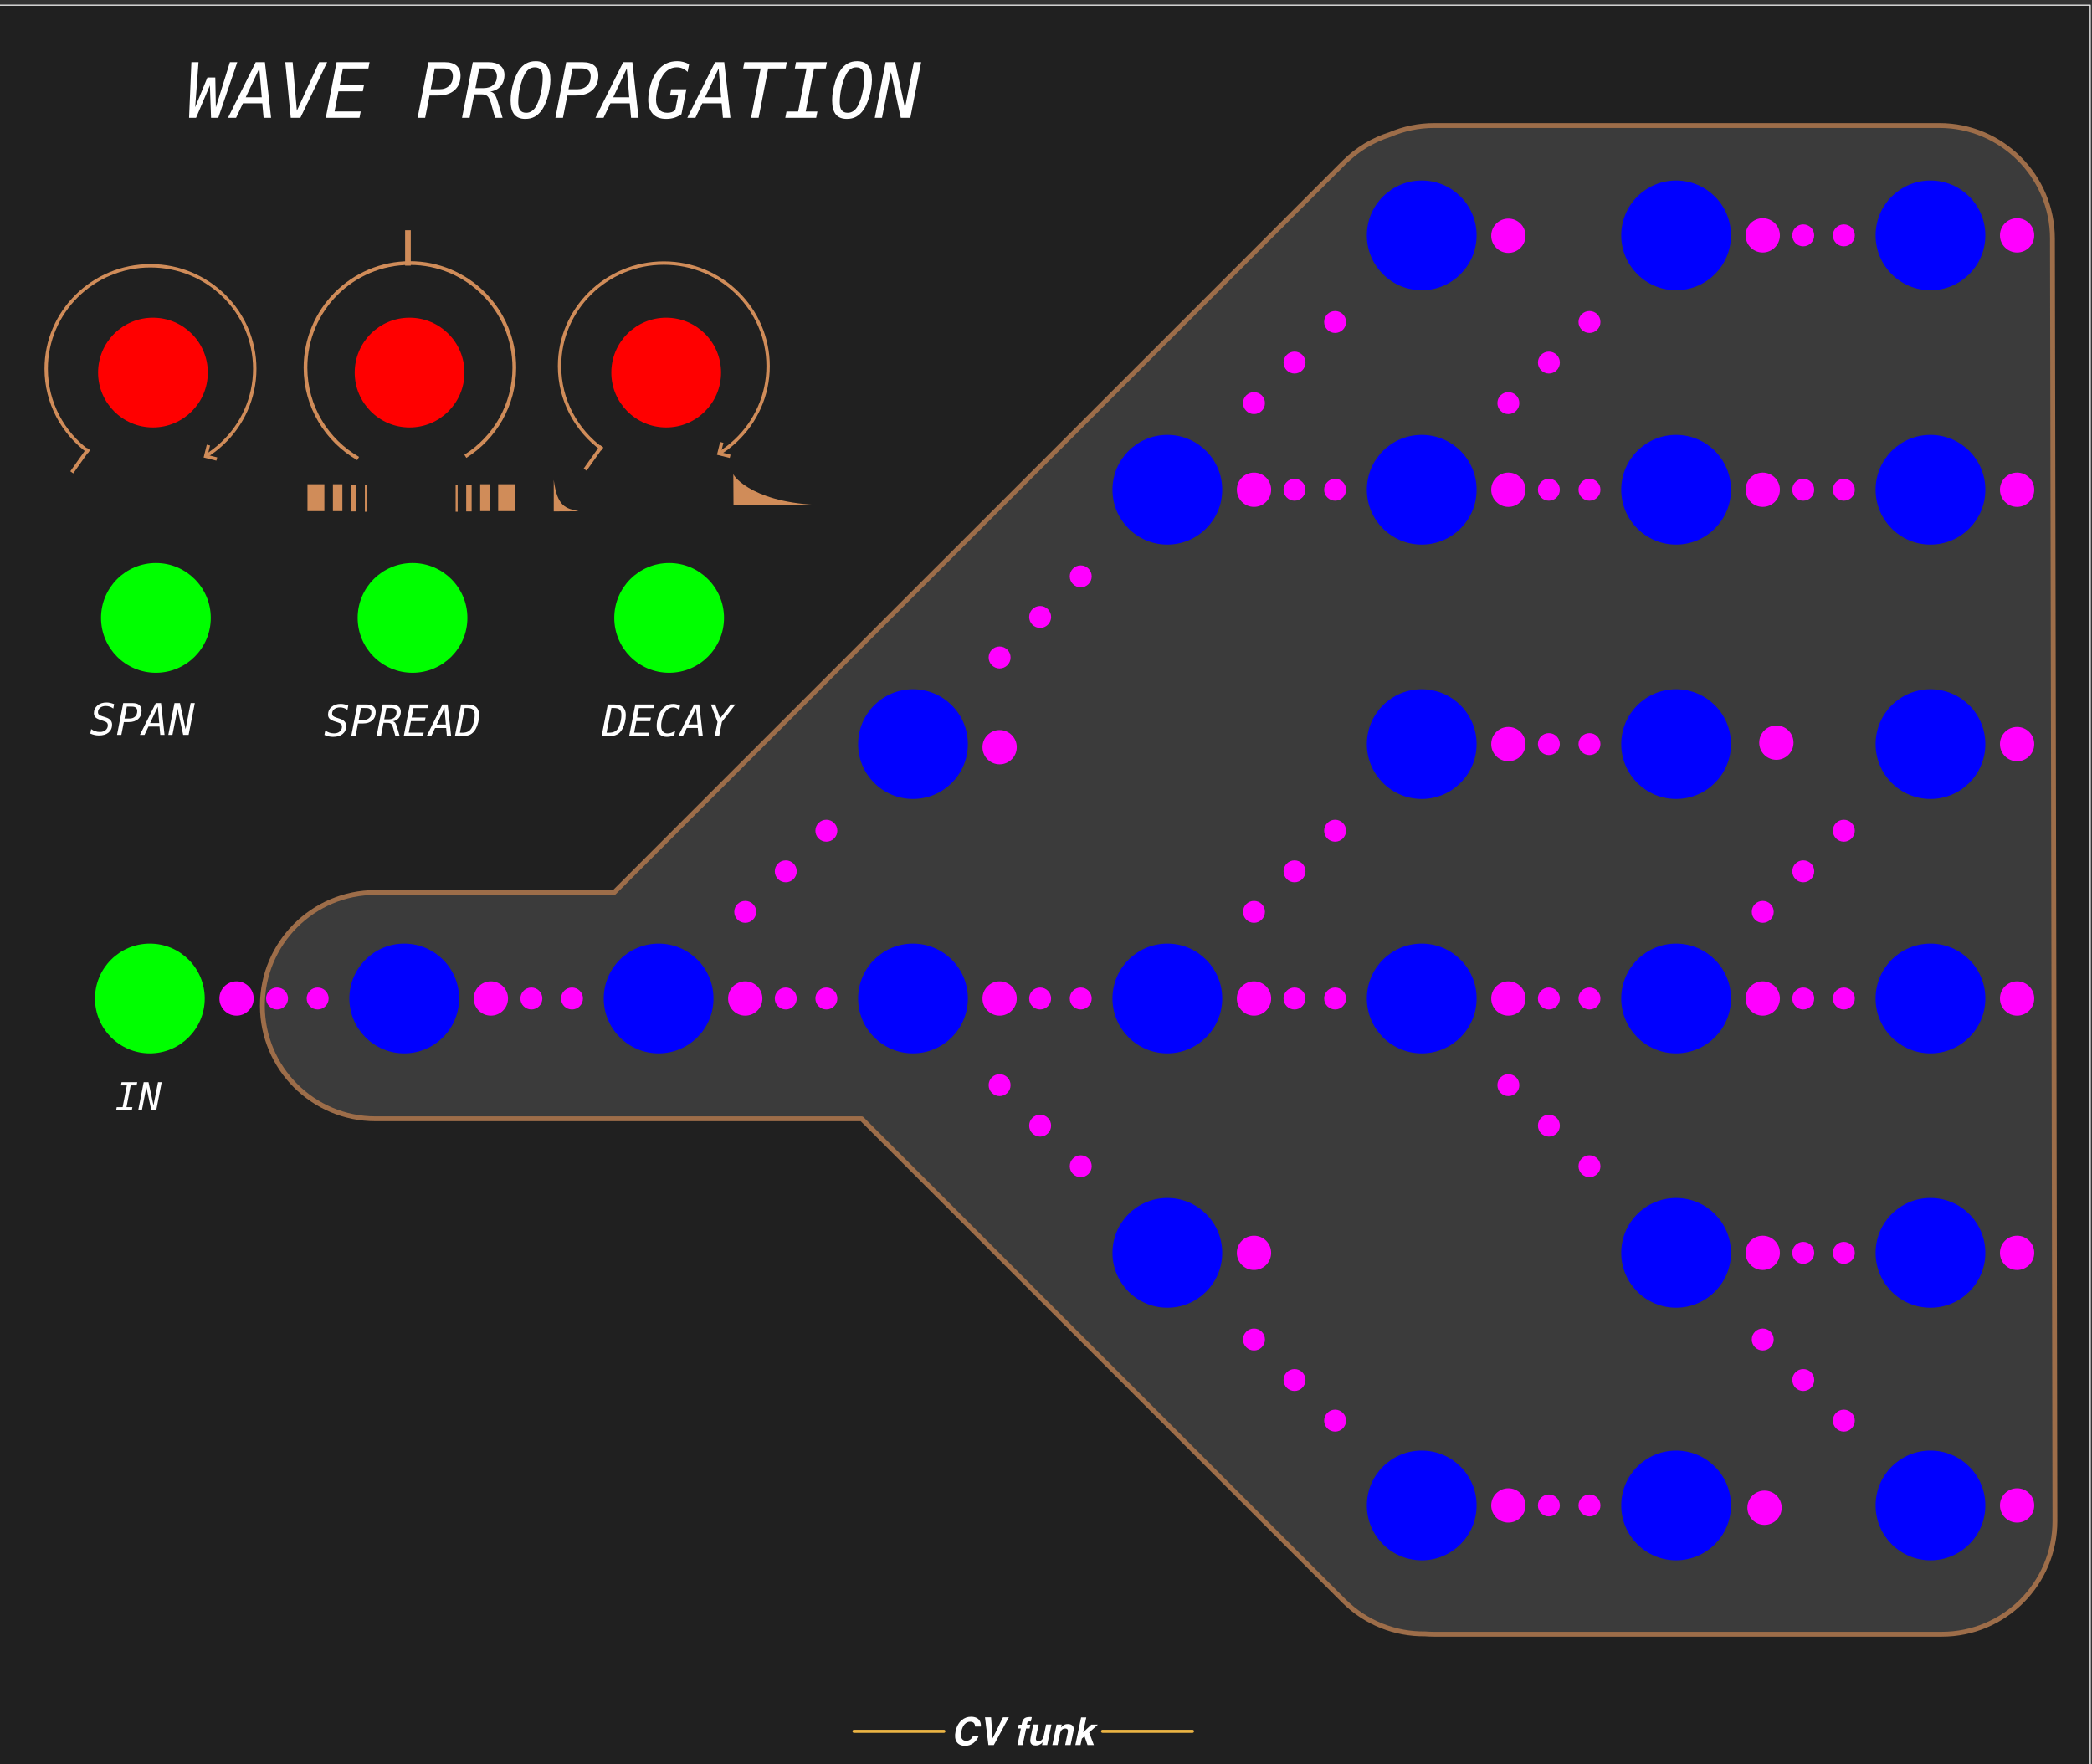 <?xml version="1.0" encoding="UTF-8" standalone="no"?>
<!-- Created with Inkscape (http://www.inkscape.org/) -->

<svg
   width="152.384mm"
   height="128.5mm"
   viewBox="0 0 152.384 128.5"
   version="1.1"
   id="svg8"
   inkscape:version="1.3.2 (091e20e, 2023-11-25)"
   sodipodi:docname="WavePropagation-dark.svg"
   xml:space="preserve"
   xmlns:inkscape="http://www.inkscape.org/namespaces/inkscape"
   xmlns:sodipodi="http://sodipodi.sourceforge.net/DTD/sodipodi-0.dtd"
   xmlns="http://www.w3.org/2000/svg"
   xmlns:svg="http://www.w3.org/2000/svg"
   xmlns:rdf="http://www.w3.org/1999/02/22-rdf-syntax-ns#"
   xmlns:cc="http://creativecommons.org/ns#"
   xmlns:dc="http://purl.org/dc/elements/1.1/"
   xmlns:serif="http://www.serif.com/"><rect x="0" y="0" width="152.384" height="128.5" fill="#333333" stroke="none"/><defs
     id="defs2">
            
            
        
            
            
        </defs><sodipodi:namedview
     id="base"
     pagecolor="#ffffff"
     bordercolor="#666666"
     borderopacity="1.0"
     inkscape:pageopacity="0.0"
     inkscape:pageshadow="2"
     inkscape:zoom="1.4740421"
     inkscape:cx="286.62682"
     inkscape:cy="247.95764"
     inkscape:document-units="mm"
     inkscape:current-layer="layer1"
     showgrid="false"
     units="mm"
     inkscape:snap-bbox="true"
     inkscape:snap-page="true"
     inkscape:bbox-nodes="false"
     inkscape:snap-bbox-edge-midpoints="false"
     inkscape:window-width="1600"
     inkscape:window-height="900"
     inkscape:window-x="128"
     inkscape:window-y="38"
     inkscape:window-maximized="0"
     inkscape:snap-bbox-midpoints="true"
     inkscape:snap-nodes="false"
     inkscape:showpageshadow="2"
     inkscape:pagecheckerboard="0"
     inkscape:deskcolor="#d1d1d1" /><g
     inkscape:label="Layer 1"
     inkscape:groupmode="layer"
     id="layer1"
     transform="translate(0,-168.5)"
     style="display:inline"><rect
       x="-0.045"
       y="168.878"
       width="152.299"
       height="128.415"
       style="clip-rule:evenodd;fill:#202020;fill-opacity:1;fill-rule:evenodd;stroke:#ebebeb;stroke-width:0.085px;stroke-linecap:round;stroke-linejoin:round;stroke-miterlimit:1.5"
       id="rect1-0"
       sodipodi:insensitive="true" /><path
       id="path128"
       d="m 71.383,293.881 c 0.059,0.125 0.079,0.251 0.058,0.378 h -0.415 c -0.006,-0.097 -0.025,-0.17 -0.058,-0.22 -0.057,-0.088 -0.159,-0.132 -0.307,-0.132 -0.151,0 -0.283,0.062 -0.396,0.186 -0.113,0.124 -0.193,0.299 -0.24,0.527 -0.048,0.227 -0.037,0.397 0.031,0.51 0.068,0.113 0.173,0.169 0.315,0.169 0.145,0 0.267,-0.049 0.364,-0.146 0.053,-0.052 0.104,-0.13 0.154,-0.235 h 0.411 c -0.082,0.221 -0.211,0.4 -0.387,0.539 -0.176,0.138 -0.38,0.207 -0.611,0.207 -0.285,0 -0.49,-0.093 -0.615,-0.28 -0.124,-0.188 -0.151,-0.445 -0.083,-0.772 0.073,-0.353 0.223,-0.626 0.448,-0.817 0.197,-0.167 0.42,-0.25 0.669,-0.25 0.334,0 0.554,0.112 0.663,0.335 z"
       style="clip-rule:evenodd;fill:#ffffff;fill-rule:nonzero;stroke-width:0.352;stroke-linecap:round;stroke-linejoin:round;stroke-miterlimit:1.5" /><path
       id="path129"
       d="m 72.301,295.122 0.756,-1.537 h 0.431 l -1.099,2.024 h -0.392 l -0.249,-2.024 h 0.443 z"
       style="clip-rule:evenodd;fill:#ffffff;fill-rule:nonzero;stroke-width:0.352;stroke-linecap:round;stroke-linejoin:round;stroke-miterlimit:1.5" /><path
       id="path130"
       d="m 75.053,294.126 -0.058,0.276 h -0.251 l -0.251,1.207 H 74.111 l 0.251,-1.207 h -0.215 l 0.058,-0.276 h 0.21 l 0.02,-0.096 c 0.034,-0.16 0.083,-0.271 0.148,-0.331 0.075,-0.089 0.218,-0.135 0.431,-0.135 0.024,0 0.046,7.1e-4 0.066,0.002 0.019,0.001 0.046,0.004 0.08,0.006 l -0.067,0.319 c -0.021,-0.003 -0.056,-0.005 -0.106,-0.006 -0.05,-0.001 -0.088,0.01 -0.113,0.034 -0.025,0.024 -0.039,0.051 -0.045,0.08 -0.006,0.03 -0.015,0.071 -0.027,0.126 z"
       style="clip-rule:evenodd;fill:#ffffff;fill-rule:nonzero;stroke-width:0.352;stroke-linecap:round;stroke-linejoin:round;stroke-miterlimit:1.5" /><path
       id="path131"
       d="m 75.95,295.398 c -0.004,0.005 -0.016,0.018 -0.035,0.041 -0.019,0.023 -0.04,0.043 -0.063,0.06 -0.072,0.055 -0.138,0.092 -0.199,0.112 -0.06,0.02 -0.128,0.03 -0.204,0.03 -0.217,0 -0.347,-0.079 -0.389,-0.239 -0.024,-0.088 -0.017,-0.217 0.019,-0.389 l 0.187,-0.902 h 0.393 l -0.187,0.902 c -0.018,0.085 -0.021,0.149 -0.011,0.192 0.019,0.076 0.08,0.114 0.182,0.114 0.131,0 0.232,-0.054 0.303,-0.162 0.038,-0.059 0.067,-0.136 0.086,-0.232 l 0.169,-0.815 h 0.389 l -0.311,1.497 h -0.373 z"
       style="clip-rule:evenodd;fill:#ffffff;fill-rule:nonzero;stroke-width:0.352;stroke-linecap:round;stroke-linejoin:round;stroke-miterlimit:1.5" /><path
       id="path132"
       d="m 77.776,294.699 c 0.017,-0.079 0.019,-0.139 0.007,-0.181 -0.021,-0.077 -0.085,-0.116 -0.191,-0.116 -0.13,0 -0.231,0.056 -0.303,0.169 -0.038,0.06 -0.066,0.136 -0.085,0.228 l -0.168,0.81 h -0.382 l 0.311,-1.494 h 0.371 l -0.046,0.218 c 0.065,-0.076 0.124,-0.132 0.175,-0.166 0.091,-0.061 0.198,-0.09 0.319,-0.09 0.152,0 0.267,0.04 0.347,0.122 0.079,0.081 0.1,0.215 0.061,0.403 l -0.21,1.008 H 77.587 Z"
       style="clip-rule:evenodd;fill:#ffffff;fill-rule:nonzero;stroke-width:0.352;stroke-linecap:round;stroke-linejoin:round;stroke-miterlimit:1.5" /><path
       id="path133"
       d="m 78.804,295.138 -0.097,0.47 h -0.377 l 0.42,-2.017 h 0.377 l -0.228,1.091 0.595,-0.564 h 0.476 l -0.633,0.573 0.343,0.917 h -0.463 l -0.218,-0.64 z"
       style="clip-rule:evenodd;fill:#ffffff;fill-rule:nonzero;stroke-width:0.352;stroke-linecap:round;stroke-linejoin:round;stroke-miterlimit:1.5" /><path
       id="path134"
       d="m 62.205,294.606 h 6.549"
       style="clip-rule:evenodd;fill:none;fill-rule:evenodd;stroke:#ebb444;stroke-width:0.225px;stroke-linecap:round;stroke-linejoin:round;stroke-miterlimit:1.5" /><path
       id="path135"
       d="m 80.312,294.606 h 6.549"
       style="clip-rule:evenodd;fill:none;fill-rule:evenodd;stroke:#ebb444;stroke-width:0.225px;stroke-linecap:round;stroke-linejoin:round;stroke-miterlimit:1.5" /><path
       style="font-style:italic;font-size:5.558px;font-family:Menlo;-inkscape-font-specification:'Menlo Italic';fill:#ffffff;stroke-width:0.463"
       d="m 13.942,173.031 h 0.518 l -0.244,3.283 0.893,-2.171 h 0.573 l 0.041,2.176 1.023,-3.289 h 0.537 l -1.384,4.051 h -0.526 l -0.084,-2.361 -1.007,2.361 h -0.51 z m 4.947,0.456 -0.988,2.1 h 1.167 z m -0.261,-0.456 h 0.668 l 0.45,4.051 h -0.545 l -0.095,-1.056 h -1.411 l -0.499,1.056 h -0.589 z m 2.996,3.536 1.623,-3.536 h 0.583 l -1.951,4.051 h -0.7 l -0.399,-4.051 h 0.537 z m 2.895,-3.536 h 2.402 l -0.09,0.461 h -1.856 l -0.233,1.199 h 1.772 l -0.087,0.461 h -1.775 l -0.282,1.468 h 1.905 l -0.09,0.461 h -2.456 z m 7.148,0.45 -0.296,1.522 h 0.635 q 0.448,0 0.714,-0.258 0.269,-0.261 0.269,-0.692 0,-0.293 -0.168,-0.431 -0.168,-0.141 -0.521,-0.141 z m -0.461,-0.45 h 1.194 q 0.559,0 0.852,0.25 0.293,0.25 0.293,0.722 0,0.676 -0.434,1.064 -0.434,0.388 -1.194,0.388 h -0.632 l -0.317,1.628 h -0.551 z m 4.496,2.138 q 0.195,0.038 0.312,0.182 0.119,0.144 0.266,0.624 l 0.328,1.107 h -0.545 l -0.288,-1.023 q -0.119,-0.423 -0.269,-0.556 -0.147,-0.133 -0.445,-0.133 h -0.521 l -0.334,1.712 h -0.551 l 0.784,-4.051 h 1.129 q 0.562,0 0.868,0.244 0.309,0.242 0.309,0.684 0,0.497 -0.282,0.822 -0.28,0.326 -0.763,0.388 z m -0.795,-1.688 -0.277,1.438 h 0.594 q 0.442,0 0.706,-0.231 0.266,-0.233 0.266,-0.619 0,-0.304 -0.171,-0.445 -0.171,-0.144 -0.54,-0.144 z m 3.425,3.235 q 0.231,0 0.426,-0.138 0.195,-0.138 0.323,-0.396 0.201,-0.393 0.326,-0.952 0.125,-0.559 0.125,-1.075 0,-0.385 -0.144,-0.567 -0.141,-0.185 -0.44,-0.185 -0.231,0 -0.423,0.138 -0.193,0.138 -0.32,0.396 -0.206,0.399 -0.331,0.952 -0.125,0.554 -0.125,1.069 0,0.388 0.141,0.573 0.144,0.185 0.442,0.185 z m 1.761,-2.402 q 0,0.298 -0.062,0.649 -0.06,0.35 -0.176,0.719 -0.079,0.25 -0.171,0.448 -0.09,0.198 -0.195,0.358 -0.239,0.345 -0.535,0.51 -0.296,0.163 -0.689,0.163 -0.545,0 -0.809,-0.334 -0.263,-0.334 -0.263,-1.028 0,-0.301 0.057,-0.646 0.06,-0.347 0.176,-0.716 0.079,-0.25 0.168,-0.448 0.092,-0.198 0.198,-0.358 0.239,-0.345 0.535,-0.507 0.296,-0.166 0.689,-0.166 0.548,0 0.811,0.334 0.266,0.331 0.266,1.023 z m 1.612,-0.833 -0.296,1.522 h 0.635 q 0.448,0 0.714,-0.258 0.269,-0.261 0.269,-0.692 0,-0.293 -0.168,-0.431 -0.168,-0.141 -0.521,-0.141 z m -0.461,-0.45 h 1.194 q 0.559,0 0.852,0.25 0.293,0.25 0.293,0.722 0,0.676 -0.434,1.064 -0.434,0.388 -1.194,0.388 h -0.632 l -0.317,1.628 h -0.551 z m 4.412,0.456 -0.988,2.1 h 1.167 z m -0.261,-0.456 h 0.668 l 0.45,4.051 h -0.545 l -0.095,-1.056 h -1.411 l -0.499,1.056 h -0.589 z m 4.241,3.791 q -0.236,0.168 -0.516,0.255 -0.28,0.084 -0.597,0.084 -0.63,0 -0.969,-0.364 -0.336,-0.366 -0.336,-1.042 0,-0.244 0.043,-0.518 0.046,-0.277 0.133,-0.578 0.095,-0.317 0.223,-0.573 0.128,-0.258 0.28,-0.44 0.29,-0.353 0.64,-0.521 0.353,-0.168 0.803,-0.168 0.217,0 0.431,0.057 0.217,0.057 0.426,0.166 l -0.111,0.562 q -0.176,-0.171 -0.372,-0.255 -0.193,-0.084 -0.412,-0.084 -0.266,0 -0.499,0.114 -0.233,0.111 -0.418,0.331 -0.119,0.141 -0.225,0.353 -0.106,0.212 -0.187,0.475 -0.092,0.309 -0.141,0.581 -0.046,0.271 -0.046,0.491 0,0.464 0.214,0.716 0.214,0.252 0.608,0.252 0.185,0 0.331,-0.049 0.147,-0.052 0.247,-0.147 l 0.206,-1.066 h -0.589 l 0.081,-0.45 h 1.113 z m 2.711,-3.335 -0.988,2.1 h 1.167 z m -0.261,-0.456 h 0.668 l 0.45,4.051 h -0.545 l -0.095,-1.056 h -1.411 l -0.499,1.056 h -0.589 z m 2.136,0 h 3.094 l -0.09,0.461 h -1.273 l -0.695,3.59 H 54.706 l 0.7,-3.59 h -1.273 z m 3.761,0 h 2.252 l -0.09,0.461 h -0.852 l -0.605,3.129 h 0.852 l -0.09,0.461 H 57.2 l 0.09,-0.461 h 0.849 l 0.608,-3.129 h -0.852 z m 3.769,3.685 q 0.231,0 0.426,-0.138 0.195,-0.138 0.323,-0.396 0.201,-0.393 0.326,-0.952 0.125,-0.559 0.125,-1.075 0,-0.385 -0.144,-0.567 -0.141,-0.185 -0.44,-0.185 -0.231,0 -0.423,0.138 -0.193,0.138 -0.32,0.396 -0.206,0.399 -0.331,0.952 -0.125,0.554 -0.125,1.069 0,0.388 0.141,0.573 0.144,0.185 0.442,0.185 z m 1.761,-2.402 q 0,0.298 -0.062,0.649 -0.06,0.35 -0.176,0.719 -0.079,0.25 -0.171,0.448 -0.09,0.198 -0.195,0.358 -0.239,0.345 -0.535,0.51 -0.296,0.163 -0.689,0.163 -0.545,0 -0.809,-0.334 -0.263,-0.334 -0.263,-1.028 0,-0.301 0.057,-0.646 0.06,-0.347 0.176,-0.716 0.079,-0.25 0.168,-0.448 0.092,-0.198 0.198,-0.358 0.239,-0.345 0.535,-0.507 0.296,-0.166 0.689,-0.166 0.548,0 0.811,0.334 0.266,0.331 0.266,1.023 z m 0.996,-1.284 h 0.695 l 0.716,3.335 0.649,-3.335 h 0.529 l -0.79,4.051 h -0.695 l -0.716,-3.335 -0.651,3.335 h -0.526 z"
       id="text1"
       aria-label="WAVE PROPAGATION" /><path
       d="m 27.524,256.282 2.185,-2.296 2.054,2.296 h -4.126"
       style="clip-rule:evenodd;display:none;fill:#d08c59;fill-rule:evenodd;stroke-width:0.352;stroke-linecap:square;stroke-linejoin:round;stroke-miterlimit:1.5"
       id="path38" /><path
       d="m 45.881,256.282 2.185,-2.296 2.054,2.296 h -4.126"
       style="clip-rule:evenodd;display:none;fill:#d08c59;fill-rule:evenodd;stroke-width:0.352;stroke-linecap:square;stroke-linejoin:round;stroke-miterlimit:1.5"
       id="path39" /><path
       d="m 33.418,268.351 3.734,-2.295 0.505,2.295 h -4.126"
       style="clip-rule:evenodd;display:none;fill:#d08c59;fill-rule:evenodd;stroke-width:0.352;stroke-linecap:square;stroke-linejoin:round;stroke-miterlimit:1.5"
       id="path42" /><path
       d="m 21.306,268.367 0.495,-2.296 3.744,2.296 h -4.126"
       style="clip-rule:evenodd;display:none;fill:#d08c59;fill-rule:evenodd;stroke-width:0.352;stroke-linecap:square;stroke-linejoin:round;stroke-miterlimit:1.5"
       id="path43" /><path
       d="m 56.551,268.367 c -0.221,-1.677 -0.953,-2.436 -2.185,-2.296 0.145,1.196 -0.268,2.103 -2.054,2.296 h 4.126"
       style="clip-rule:evenodd;display:none;fill:#d08c59;fill-rule:evenodd;stroke-width:0.352;stroke-linecap:square;stroke-linejoin:round;stroke-miterlimit:1.5"
       id="path44" /><path
       d="m 39.803,268.367 c 0.221,-1.677 0.953,-2.436 2.184,-2.296 -0.144,1.196 0.268,2.103 2.054,2.296 h -4.126"
       style="clip-rule:evenodd;display:none;fill:#d08c59;fill-rule:evenodd;stroke-width:0.352;stroke-linecap:square;stroke-linejoin:round;stroke-miterlimit:1.5"
       id="path45" /><path
       d="m 8.855,78.827 h 1.141 l -0.045,0.234 H 9.519 L 9.212,80.646 h 0.432 l -0.045,0.234 H 8.457 l 0.045,-0.234 h 0.43 l 0.308,-1.586 h -0.432 z"
       style="clip-rule:evenodd;fill:#ffffff;fill-rule:nonzero;stroke-width:0.352;stroke-linecap:square;stroke-linejoin:round;stroke-miterlimit:1.5"
       id="path92"
       transform="translate(0,168.5)" /><path
       d="m 10.466,78.827 h 0.352 l 0.363,1.69 0.329,-1.69 h 0.268 l -0.4,2.053 h -0.352 l -0.363,-1.69 -0.33,1.69 h -0.267 z"
       style="clip-rule:evenodd;fill:#ffffff;fill-rule:nonzero;stroke-width:0.352;stroke-linecap:square;stroke-linejoin:round;stroke-miterlimit:1.5"
       id="path93"
       transform="translate(0,168.5)" /><path
       id="path401"
       serif:id="path40"
       d="m 15.792,201.935 -0.811,-0.202 0.202,-0.812"
       style="clip-rule:evenodd;fill:none;fill-rule:evenodd;stroke:#d08c59;stroke-width:0.246px;stroke-linecap:butt;stroke-linejoin:miter;stroke-miterlimit:10" /><path
       id="path411"
       serif:id="path41"
       d="m 6.467,201.416 c -1.882,-1.367 -3.103,-3.569 -3.103,-6.051 0,-4.142 3.403,-7.505 7.596,-7.505 4.192,0 7.596,3.363 7.596,7.505 0,2.135 -0.904,4.063 -2.355,5.43 -0.373,0.351 -0.781,0.666 -1.22,0.937"
       style="clip-rule:evenodd;fill:none;fill-rule:evenodd;stroke:#d08c59;stroke-width:0.246px;stroke-linecap:butt;stroke-linejoin:round;stroke-miterlimit:1.5" /><path
       d="m 6.36,201.307 -1.056,1.491"
       style="clip-rule:evenodd;fill:none;fill-rule:evenodd;stroke:#d08c59;stroke-width:0.264px;stroke-linecap:square;stroke-linejoin:round;stroke-miterlimit:1.5"
       id="path67" /><path
       id="path1"
       serif:id="path40"
       d="m 53.184,201.738 -0.811,-0.202 0.202,-0.812"
       style="clip-rule:evenodd;fill:none;fill-rule:evenodd;stroke:#d08c59;stroke-width:0.246px;stroke-linecap:butt;stroke-linejoin:miter;stroke-miterlimit:10" /><path
       id="path2"
       serif:id="path41"
       d="m 43.86,201.219 c -1.882,-1.367 -3.103,-3.569 -3.103,-6.051 0,-4.142 3.403,-7.505 7.596,-7.505 4.192,0 7.596,3.363 7.596,7.505 0,2.135 -0.904,4.063 -2.355,5.43 -0.373,0.351 -0.781,0.666 -1.22,0.937"
       style="clip-rule:evenodd;fill:none;fill-rule:evenodd;stroke:#d08c59;stroke-width:0.246px;stroke-linecap:butt;stroke-linejoin:round;stroke-miterlimit:1.5" /><path
       d="m 43.752,201.11 -1.056,1.491"
       style="clip-rule:evenodd;fill:none;fill-rule:evenodd;stroke:#d08c59;stroke-width:0.264px;stroke-linecap:square;stroke-linejoin:round;stroke-miterlimit:1.5"
       id="path3" /><path
       id="path30"
       d="m 26.088,201.898 c -2.291,-1.313 -3.835,-3.786 -3.835,-6.617 0,-4.205 3.408,-7.619 7.606,-7.619 4.197,0 7.605,3.414 7.605,7.619 0,2.719 -1.425,5.107 -3.567,6.456"
       style="clip-rule:evenodd;fill:none;fill-rule:evenodd;stroke:#d08c59;stroke-width:0.271px;stroke-linejoin:round;stroke-miterlimit:1.5" /><path
       id="path36"
       d="m 29.715,187.851 v -2.58"
       style="clip-rule:evenodd;fill:none;fill-rule:evenodd;stroke:#d08c59;stroke-width:0.413px;stroke-linejoin:round;stroke-miterlimit:1.5" /><path
       style="font-style:italic;font-size:3.175px;font-family:Menlo;-inkscape-font-specification:'Menlo Italic';text-align:center;text-anchor:middle;fill:#ffffff;stroke-width:0.15"
       d="m 25.368,51.394 -0.06,0.318 q -0.126,-0.091 -0.26,-0.138 -0.135,-0.046 -0.279,-0.046 -0.256,0 -0.417,0.127 -0.161,0.127 -0.161,0.324 0,0.11 0.076,0.178 0.076,0.068 0.276,0.13 l 0.188,0.06 q 0.253,0.077 0.369,0.208 0.118,0.129 0.118,0.329 0,0.364 -0.257,0.578 -0.257,0.212 -0.702,0.212 -0.161,0 -0.318,-0.036 -0.155,-0.034 -0.31,-0.104 l 0.064,-0.324 q 0.152,0.107 0.307,0.158 0.157,0.051 0.33,0.051 0.256,0 0.415,-0.136 0.16,-0.136 0.16,-0.346 0,-0.127 -0.068,-0.197 -0.068,-0.07 -0.274,-0.133 l -0.157,-0.051 q -0.285,-0.09 -0.4,-0.203 -0.113,-0.115 -0.113,-0.302 0,-0.343 0.256,-0.56 0.256,-0.219 0.668,-0.219 0.124,0 0.264,0.031 0.141,0.031 0.288,0.09 z m 0.927,0.178 -0.169,0.87 h 0.363 q 0.256,0 0.408,-0.147 0.153,-0.149 0.153,-0.395 0,-0.167 -0.096,-0.246 -0.096,-0.081 -0.298,-0.081 z m -0.264,-0.257 h 0.682 q 0.319,0 0.487,0.143 0.167,0.143 0.167,0.412 0,0.386 -0.248,0.608 -0.248,0.222 -0.682,0.222 h -0.361 l -0.181,0.93 H 25.58 Z m 2.569,1.222 q 0.112,0.022 0.178,0.104 0.068,0.082 0.152,0.357 l 0.188,0.633 h -0.312 l -0.164,-0.584 q -0.068,-0.242 -0.153,-0.318 -0.084,-0.076 -0.254,-0.076 h -0.298 l -0.191,0.978 h -0.315 l 0.448,-2.315 h 0.645 q 0.321,0 0.496,0.14 0.177,0.138 0.177,0.391 0,0.284 -0.161,0.47 -0.16,0.186 -0.436,0.222 z m -0.454,-0.964 -0.158,0.822 h 0.34 q 0.253,0 0.403,-0.132 0.152,-0.133 0.152,-0.353 0,-0.174 -0.098,-0.254 -0.098,-0.082 -0.309,-0.082 z m 1.712,-0.257 h 1.372 l -0.051,0.264 h -1.06 l -0.133,0.685 h 1.012 l -0.05,0.264 h -1.014 l -0.161,0.839 h 1.088 l -0.051,0.264 h -1.403 z m 2.518,0.26 -0.564,1.2 h 0.667 z m -0.149,-0.26 h 0.381 l 0.257,2.315 h -0.312 l -0.054,-0.603 h -0.806 l -0.285,0.603 h -0.336 z m 1.423,2.057 q 0.287,0 0.46,-0.096 0.174,-0.098 0.279,-0.316 0.084,-0.178 0.136,-0.425 0.054,-0.248 0.054,-0.454 0,-0.273 -0.127,-0.391 -0.127,-0.118 -0.426,-0.118 h -0.177 l -0.35,1.8 z m 0.406,-2.057 q 0.423,0 0.633,0.192 0.211,0.192 0.211,0.583 0,0.251 -0.065,0.518 -0.065,0.267 -0.175,0.473 -0.161,0.296 -0.403,0.423 -0.24,0.126 -0.651,0.126 H 33.135 l 0.451,-2.315 z"
       id="text6"
       aria-label="SPREAD"
       transform="translate(0,168.5)" /><g
       id="text7"
       style="font-style:italic;font-size:3.175px;font-family:Menlo;-inkscape-font-specification:'Menlo Italic';fill:#ffffff;stroke-width:0.15"
       aria-label="DECAY&#10;RATE"
       transform="translate(0.185,103.851)"><path
         style="text-align:center;text-anchor:middle"
         d="m 44.15,118.021 q 0.287,0 0.46,-0.096 0.174,-0.098 0.279,-0.316 0.084,-0.178 0.136,-0.425 0.054,-0.248 0.054,-0.454 0,-0.273 -0.127,-0.391 -0.127,-0.118 -0.426,-0.118 h -0.177 l -0.35,1.8 z m 0.406,-2.057 q 0.423,0 0.633,0.192 0.211,0.192 0.211,0.583 0,0.251 -0.065,0.518 -0.065,0.267 -0.175,0.473 -0.161,0.296 -0.403,0.423 -0.24,0.126 -0.651,0.126 h -0.47 l 0.451,-2.315 z m 1.536,0 h 1.372 l -0.051,0.264 h -1.06 l -0.133,0.685 h 1.012 l -0.05,0.264 h -1.014 l -0.161,0.839 h 1.088 l -0.051,0.264 h -1.403 z m 2.842,2.232 q -0.13,0.064 -0.264,0.095 -0.132,0.033 -0.273,0.033 -0.357,0 -0.553,-0.206 -0.195,-0.206 -0.195,-0.578 0,-0.341 0.109,-0.676 0.109,-0.335 0.285,-0.547 0.166,-0.202 0.366,-0.298 0.2,-0.096 0.456,-0.096 0.124,0 0.246,0.033 0.122,0.033 0.239,0.095 l -0.064,0.321 q -0.099,-0.098 -0.209,-0.146 -0.11,-0.048 -0.234,-0.048 -0.147,0 -0.273,0.064 -0.126,0.062 -0.236,0.191 -0.161,0.191 -0.26,0.488 -0.098,0.298 -0.098,0.597 0,0.268 0.121,0.411 0.121,0.143 0.349,0.143 0.132,0 0.271,-0.05 0.141,-0.05 0.278,-0.144 z m 1.587,-1.972 -0.564,1.2 h 0.667 z m -0.149,-0.26 h 0.381 l 0.257,2.315 h -0.312 l -0.054,-0.603 h -0.806 l -0.285,0.603 h -0.336 z m 1.223,0 h 0.313 l 0.366,1.009 0.77,-1.009 h 0.338 l -0.984,1.276 -0.2,1.039 h -0.321 l 0.203,-1.039 z"
         id="path10" /><path
         style="text-align:center;text-anchor:middle"
         d="m 8.128,115.941 -0.06,0.318 q -0.126,-0.091 -0.26,-0.138 -0.135,-0.046 -0.279,-0.046 -0.256,0 -0.417,0.127 -0.161,0.127 -0.161,0.324 0,0.11 0.076,0.178 0.076,0.068 0.276,0.13 l 0.188,0.06 q 0.253,0.077 0.369,0.208 0.118,0.129 0.118,0.329 0,0.364 -0.257,0.578 -0.257,0.212 -0.702,0.212 -0.161,0 -0.318,-0.036 -0.155,-0.034 -0.31,-0.104 l 0.064,-0.324 q 0.152,0.107 0.307,0.158 0.157,0.051 0.33,0.051 0.256,0 0.415,-0.136 0.16,-0.136 0.16,-0.346 0,-0.127 -0.068,-0.197 -0.068,-0.07 -0.274,-0.133 l -0.157,-0.051 q -0.285,-0.09 -0.4,-0.203 -0.113,-0.115 -0.113,-0.302 0,-0.343 0.256,-0.56 0.256,-0.219 0.668,-0.219 0.124,0 0.264,0.031 0.141,0.031 0.288,0.09 z m 0.927,0.178 -0.169,0.87 h 0.363 q 0.256,0 0.408,-0.147 0.153,-0.149 0.153,-0.395 0,-0.167 -0.096,-0.246 -0.096,-0.081 -0.298,-0.081 z M 8.791,115.862 H 9.473 q 0.319,0 0.487,0.143 0.167,0.143 0.167,0.412 0,0.386 -0.248,0.608 -0.248,0.222 -0.682,0.222 H 8.836 l -0.181,0.93 H 8.34 Z m 2.521,0.26 -0.564,1.2 h 0.667 z m -0.149,-0.26 h 0.381 l 0.257,2.315 h -0.312 l -0.054,-0.603 h -0.806 l -0.285,0.603 h -0.336 z m 1.363,0 h 0.397 l 0.409,1.905 0.371,-1.905 h 0.302 l -0.451,2.315 H 13.157 l -0.409,-1.905 -0.372,1.905 h -0.301 z"
         id="text26"
         inkscape:transform-center-x="0.48397564"
         inkscape:transform-center-y="1.4519269"
         aria-label="SPAN" /></g><path
       d="m 40.335,205.751 2.44e-4,-2.296 c 0.261,1.978 0.874,2.064 1.807,2.286 -0.603,0.001 -1.747,0.009 -1.786,0.01"
       style="clip-rule:evenodd;fill:#d08c59;fill-rule:evenodd;stroke-width:0.352;stroke-linecap:square;stroke-linejoin:round;stroke-miterlimit:1.5"
       id="path43-6"
       sodipodi:nodetypes="cccc" /><path
       d="m 53.429,205.307 -0.013,-2.296 c 0.01,0.229 1.647,2.285 6.944,2.286 l -6.463,0.01"
       style="clip-rule:evenodd;fill:#d08c59;fill-rule:evenodd;stroke-width:0.69;stroke-linecap:square;stroke-linejoin:round;stroke-miterlimit:1.5"
       id="path12"
       sodipodi:nodetypes="cccc" /><rect
       style="fill:#d08c59;fill-opacity:1;stroke:none;stroke-width:0.072"
       id="rect12"
       width="0.147"
       height="1.958"
       x="-26.726"
       y="203.817"
       transform="scale(-1,1)" /><rect
       style="fill:#d08c59;fill-opacity:1;stroke:none;stroke-width:0.119"
       id="rect13"
       width="0.396"
       height="1.958"
       x="-25.957"
       y="203.794"
       transform="scale(-1,1)" /><rect
       style="fill:#d08c59;fill-opacity:1;stroke:none;stroke-width:0.157"
       id="rect14"
       width="0.689"
       height="1.958"
       x="-24.939"
       y="203.772"
       transform="scale(-1,1)" /><rect
       style="fill:#d08c59;fill-opacity:1;stroke:none;stroke-width:0.21"
       id="rect15"
       width="1.231"
       height="1.958"
       x="-23.628"
       y="203.772"
       transform="scale(-1,1)" /><rect
       style="fill:#d08c59;fill-opacity:1;stroke:none;stroke-width:0.072"
       id="rect19"
       width="0.147"
       height="1.958"
       x="33.189"
       y="203.817" /><rect
       style="fill:#d08c59;fill-opacity:1;stroke:none;stroke-width:0.119"
       id="rect20"
       width="0.396"
       height="1.958"
       x="33.959"
       y="203.794" /><rect
       style="fill:#d08c59;fill-opacity:1;stroke:none;stroke-width:0.157"
       id="rect21"
       width="0.689"
       height="1.958"
       x="34.977"
       y="203.772" /><rect
       style="fill:#d08c59;fill-opacity:1;stroke:none;stroke-width:0.21"
       id="rect22"
       width="1.231"
       height="1.958"
       x="36.288"
       y="203.772" /><path
       d="m 62.77,249.994 h -35.417 c -4.549,0 -8.242,-3.693 -8.242,-8.242 0,-4.549 3.693,-8.242 8.242,-8.242 h 17.375 l 53.176,-53.175 c 0.969,-0.969 2.12,-1.647 3.344,-2.032 0.993,-0.424 2.085,-0.659 3.232,-0.659 h 36.779 c 4.549,0 8.242,3.693 8.242,8.242 0,2.086 0.182,90.034 0.182,93.411 0,4.549 -3.692,8.242 -8.241,8.242 h -36.987 c -0.222,0 -0.442,-0.009 -0.658,-0.026 -2.14,0.024 -4.289,-0.78 -5.921,-2.412 z"
       style="clip-rule:evenodd;display:inline;fill:#3b3b3b;fill-rule:evenodd;stroke:#9d6d49;stroke-width:0.353;stroke-linecap:round;stroke-linejoin:round;stroke-miterlimit:1.5;stroke-dasharray:none;stroke-opacity:1;fill-opacity:1"
       id="path7"
       inkscape:label="path7" /></g><g
     id="g26"
     inkscape:label="components"
     style="display:inline"><circle
       id="TIME1"
       cx="11.141"
       cy="27.138"
       r="3.997"
       style="clip-rule:evenodd;fill:#ff0000;fill-rule:evenodd;stroke-width:0.085;stroke-linecap:round;stroke-linejoin:round;stroke-miterlimit:1.5" /><circle
       id="SLANT"
       cx="29.834"
       cy="27.138"
       r="3.997"
       style="clip-rule:evenodd;fill:#ff0000;fill-rule:evenodd;stroke-width:0.085;stroke-linecap:round;stroke-linejoin:round;stroke-miterlimit:1.5" /><circle
       id="CURVE"
       cx="48.526"
       cy="27.138"
       r="3.997"
       style="clip-rule:evenodd;fill:#ff0000;fill-rule:evenodd;stroke-width:0.085;stroke-linecap:round;stroke-linejoin:round;stroke-miterlimit:1.5" /><circle
       id="_00"
       serif:id="00"
       cx="10.916"
       cy="72.73"
       r="3.997"
       style="clip-rule:evenodd;fill:#00ff00;fill-rule:evenodd;stroke-width:0.085;stroke-linecap:round;stroke-linejoin:round;stroke-miterlimit:1.5" /><circle
       id="TIME11"
       serif:id="TIME1"
       cx="11.356"
       cy="45.007"
       r="3.997"
       style="clip-rule:evenodd;fill:#00ff00;fill-rule:evenodd;stroke-width:0.085;stroke-linecap:round;stroke-linejoin:round;stroke-miterlimit:1.5" /><circle
       id="SLANT1"
       serif:id="SLANT"
       cx="30.049"
       cy="45.007"
       r="3.997"
       style="clip-rule:evenodd;fill:#00ff00;fill-rule:evenodd;stroke-width:0.085;stroke-linecap:round;stroke-linejoin:round;stroke-miterlimit:1.5" /><circle
       id="CURVE1"
       serif:id="CURVE"
       cx="48.741"
       cy="45.007"
       r="3.997"
       style="clip-rule:evenodd;fill:#00ff00;fill-rule:evenodd;stroke-width:0.085;stroke-linecap:round;stroke-linejoin:round;stroke-miterlimit:1.5" /><circle
       id="_01"
       serif:id="01"
       cx="29.445"
       cy="72.73"
       r="3.997"
       style="clip-rule:evenodd;fill:#0000ff;fill-rule:evenodd;stroke-width:0.085;stroke-linecap:round;stroke-linejoin:round;stroke-miterlimit:1.5" /><circle
       id="_02"
       serif:id="02"
       cx="47.974"
       cy="72.73"
       r="3.997"
       style="clip-rule:evenodd;fill:#0000ff;fill-rule:evenodd;stroke-width:0.085;stroke-linecap:round;stroke-linejoin:round;stroke-miterlimit:1.5" /><circle
       id="_03"
       serif:id="03"
       cx="66.503"
       cy="72.73"
       r="3.997"
       style="clip-rule:evenodd;fill:#0000ff;fill-rule:evenodd;stroke-width:0.085;stroke-linecap:round;stroke-linejoin:round;stroke-miterlimit:1.5" /><circle
       id="_05"
       serif:id="05"
       cx="85.031"
       cy="72.73"
       r="3.997"
       style="clip-rule:evenodd;fill:#0000ff;fill-rule:evenodd;stroke-width:0.085;stroke-linecap:round;stroke-linejoin:round;stroke-miterlimit:1.5" /><circle
       id="_08"
       serif:id="08"
       cx="103.56"
       cy="72.73"
       r="3.997"
       style="clip-rule:evenodd;fill:#0000ff;fill-rule:evenodd;stroke-width:0.085;stroke-linecap:round;stroke-linejoin:round;stroke-miterlimit:1.5" /><circle
       id="_13"
       serif:id="13"
       cx="122.089"
       cy="72.73"
       r="3.997"
       style="clip-rule:evenodd;fill:#0000ff;fill-rule:evenodd;stroke-width:0.085;stroke-linecap:round;stroke-linejoin:round;stroke-miterlimit:1.5" /><circle
       id="_21"
       serif:id="21"
       cx="140.618"
       cy="72.73"
       r="3.997"
       style="clip-rule:evenodd;fill:#0000ff;fill-rule:evenodd;stroke-width:0.085;stroke-linecap:round;stroke-linejoin:round;stroke-miterlimit:1.5" /><circle
       id="_18"
       serif:id="18"
       cx="140.618"
       cy="54.201"
       r="3.997"
       style="clip-rule:evenodd;fill:#0000ff;fill-rule:evenodd;stroke-width:0.085;stroke-linecap:round;stroke-linejoin:round;stroke-miterlimit:1.5" /><circle
       id="_16"
       serif:id="16"
       cx="122.089"
       cy="54.201"
       r="3.997"
       style="clip-rule:evenodd;fill:#0000ff;fill-rule:evenodd;stroke-width:0.085;stroke-linecap:round;stroke-linejoin:round;stroke-miterlimit:1.5" /><circle
       id="_11"
       serif:id="11"
       cx="103.56"
       cy="54.201"
       r="3.997"
       style="clip-rule:evenodd;fill:#0000ff;fill-rule:evenodd;stroke-width:0.085;stroke-linecap:round;stroke-linejoin:round;stroke-miterlimit:1.5" /><circle
       id="_04"
       serif:id="04"
       cx="66.503"
       cy="54.201"
       r="3.997"
       style="clip-rule:evenodd;fill:#0000ff;fill-rule:evenodd;stroke-width:0.085;stroke-linecap:round;stroke-linejoin:round;stroke-miterlimit:1.5" /><circle
       id="_06"
       serif:id="06"
       cx="85.031"
       cy="35.672"
       r="3.997"
       style="clip-rule:evenodd;fill:#0000ff;fill-rule:evenodd;stroke-width:0.085;stroke-linecap:round;stroke-linejoin:round;stroke-miterlimit:1.5" /><circle
       id="_19"
       serif:id="19"
       cx="103.56"
       cy="17.144"
       r="3.997"
       style="clip-rule:evenodd;fill:#0000ff;fill-rule:evenodd;stroke-width:0.085;stroke-linecap:round;stroke-linejoin:round;stroke-miterlimit:1.5" /><circle
       id="_14"
       serif:id="14"
       cx="122.089"
       cy="17.144"
       r="3.997"
       style="clip-rule:evenodd;fill:#0000ff;fill-rule:evenodd;stroke-width:0.085;stroke-linecap:round;stroke-linejoin:round;stroke-miterlimit:1.5" /><circle
       id="_23"
       serif:id="23"
       cx="140.618"
       cy="17.144"
       r="3.997"
       style="clip-rule:evenodd;fill:#0000ff;fill-rule:evenodd;stroke-width:0.085;stroke-linecap:round;stroke-linejoin:round;stroke-miterlimit:1.5" /><circle
       id="_24"
       serif:id="24"
       cx="140.618"
       cy="35.672"
       r="3.997"
       style="clip-rule:evenodd;fill:#0000ff;fill-rule:evenodd;stroke-width:0.085;stroke-linecap:round;stroke-linejoin:round;stroke-miterlimit:1.5" /><circle
       id="_09"
       serif:id="09"
       cx="103.56"
       cy="35.672"
       r="3.997"
       style="clip-rule:evenodd;fill:#0000ff;fill-rule:evenodd;stroke-width:0.085;stroke-linecap:round;stroke-linejoin:round;stroke-miterlimit:1.5" /><circle
       id="_15"
       serif:id="15"
       cx="122.089"
       cy="35.672"
       r="3.997"
       style="clip-rule:evenodd;fill:#0000ff;fill-rule:evenodd;stroke-width:0.085;stroke-linecap:round;stroke-linejoin:round;stroke-miterlimit:1.5" /><circle
       id="_20"
       serif:id="20"
       cx="140.618"
       cy="91.258"
       r="3.997"
       style="clip-rule:evenodd;fill:#0000ff;fill-rule:evenodd;stroke-width:0.085;stroke-linecap:round;stroke-linejoin:round;stroke-miterlimit:1.5" /><circle
       id="_22"
       serif:id="22"
       cx="140.618"
       cy="109.656"
       r="3.997"
       style="clip-rule:evenodd;fill:#0000ff;fill-rule:evenodd;stroke-width:0.085;stroke-linecap:round;stroke-linejoin:round;stroke-miterlimit:1.5" /><circle
       id="_131"
       serif:id="13"
       cx="122.089"
       cy="91.258"
       r="3.997"
       style="clip-rule:evenodd;fill:#0000ff;fill-rule:evenodd;stroke-width:0.085;stroke-linecap:round;stroke-linejoin:round;stroke-miterlimit:1.5"
       inkscape:label="_12" /><circle
       id="_17"
       serif:id="17"
       cx="122.089"
       cy="109.656"
       r="3.997"
       style="clip-rule:evenodd;fill:#0000ff;fill-rule:evenodd;stroke-width:0.085;stroke-linecap:round;stroke-linejoin:round;stroke-miterlimit:1.5" /><circle
       id="_10"
       serif:id="10"
       cx="103.56"
       cy="109.656"
       r="3.997"
       style="clip-rule:evenodd;fill:#0000ff;fill-rule:evenodd;stroke-width:0.085;stroke-linecap:round;stroke-linejoin:round;stroke-miterlimit:1.5" /><circle
       id="_07"
       serif:id="07"
       cx="85.031"
       cy="91.258"
       r="3.997"
       style="clip-rule:evenodd;fill:#0000ff;fill-rule:evenodd;stroke-width:0.085;stroke-linecap:round;stroke-linejoin:round;stroke-miterlimit:1.5" /><circle
       id="OOA"
       cx="20.181"
       cy="72.73"
       r="0.799"
       style="clip-rule:evenodd;fill:#ff00ff;fill-rule:evenodd;stroke-width:0.085;stroke-linecap:round;stroke-linejoin:round;stroke-miterlimit:1.5"
       inkscape:label="_00A" /><circle
       id="_01A"
       serif:id="01A"
       cx="38.706"
       cy="72.73"
       r="0.799"
       style="clip-rule:evenodd;fill:#ff00ff;fill-rule:evenodd;stroke-width:0.085;stroke-linecap:round;stroke-linejoin:round;stroke-miterlimit:1.5" /><circle
       id="_02A"
       serif:id="02A"
       cx="57.235"
       cy="72.73"
       r="0.799"
       style="clip-rule:evenodd;fill:#ff00ff;fill-rule:evenodd;stroke-width:0.085;stroke-linecap:round;stroke-linejoin:round;stroke-miterlimit:1.5" /><circle
       id="_02D"
       serif:id="02D"
       cx="57.236"
       cy="63.468"
       r="0.799"
       style="clip-rule:evenodd;fill:#ff00ff;fill-rule:evenodd;stroke-width:0.085;stroke-linecap:round;stroke-linejoin:round;stroke-miterlimit:1.5" /><circle
       id="_06D"
       serif:id="06D"
       cx="94.294"
       cy="26.41"
       r="0.799"
       style="clip-rule:evenodd;fill:#ff00ff;fill-rule:evenodd;stroke-width:0.085;stroke-linecap:round;stroke-linejoin:round;stroke-miterlimit:1.5" /><circle
       id="_09D"
       serif:id="09D"
       cx="112.823"
       cy="26.41"
       r="0.799"
       style="clip-rule:evenodd;fill:#ff00ff;fill-rule:evenodd;stroke-width:0.085;stroke-linecap:round;stroke-linejoin:round;stroke-miterlimit:1.5" /><circle
       id="_13D"
       serif:id="13D"
       cx="131.352"
       cy="63.468"
       r="0.799"
       style="clip-rule:evenodd;fill:#ff00ff;fill-rule:evenodd;stroke-width:0.085;stroke-linecap:round;stroke-linejoin:round;stroke-miterlimit:1.5" /><circle
       id="_05D"
       serif:id="05D"
       cx="94.294"
       cy="63.468"
       r="0.799"
       style="clip-rule:evenodd;fill:#ff00ff;fill-rule:evenodd;stroke-width:0.085;stroke-linecap:round;stroke-linejoin:round;stroke-miterlimit:1.5" /><circle
       id="_07B"
       serif:id="07B"
       cx="94.294"
       cy="100.521"
       r="0.799"
       style="clip-rule:evenodd;fill:#ff00ff;fill-rule:evenodd;stroke-width:0.085;stroke-linecap:round;stroke-linejoin:round;stroke-miterlimit:1.5" /><circle
       id="_03D"
       serif:id="03D"
       cx="75.765"
       cy="81.992"
       r="0.799"
       style="clip-rule:evenodd;fill:#ff00ff;fill-rule:evenodd;stroke-width:0.085;stroke-linecap:round;stroke-linejoin:round;stroke-miterlimit:1.5" /><circle
       id="_08D"
       serif:id="08D"
       cx="112.823"
       cy="81.992"
       r="0.799"
       style="clip-rule:evenodd;fill:#ff00ff;fill-rule:evenodd;stroke-width:0.085;stroke-linecap:round;stroke-linejoin:round;stroke-miterlimit:1.5" /><circle
       id="_12D"
       serif:id="12D"
       cx="131.352"
       cy="100.521"
       r="0.799"
       style="clip-rule:evenodd;fill:#ff00ff;fill-rule:evenodd;stroke-width:0.085;stroke-linecap:round;stroke-linejoin:round;stroke-miterlimit:1.5" /><circle
       id="_04B"
       serif:id="04B"
       cx="75.765"
       cy="44.939"
       r="0.799"
       style="clip-rule:evenodd;fill:#ff00ff;fill-rule:evenodd;stroke-width:0.085;stroke-linecap:round;stroke-linejoin:round;stroke-miterlimit:1.5" /><circle
       id="_03A"
       serif:id="03A"
       cx="75.764"
       cy="72.73"
       r="0.799"
       style="clip-rule:evenodd;fill:#ff00ff;fill-rule:evenodd;stroke-width:0.085;stroke-linecap:round;stroke-linejoin:round;stroke-miterlimit:1.5" /><circle
       id="_05A"
       serif:id="05A"
       cx="94.292"
       cy="72.73"
       r="0.799"
       style="clip-rule:evenodd;fill:#ff00ff;fill-rule:evenodd;stroke-width:0.085;stroke-linecap:round;stroke-linejoin:round;stroke-miterlimit:1.5" /><circle
       id="_08A"
       serif:id="08A"
       cx="112.821"
       cy="72.73"
       r="0.799"
       style="clip-rule:evenodd;fill:#ff00ff;fill-rule:evenodd;stroke-width:0.085;stroke-linecap:round;stroke-linejoin:round;stroke-miterlimit:1.5" /><circle
       id="_11A"
       serif:id="11A"
       cx="112.821"
       cy="54.201"
       r="0.799"
       style="clip-rule:evenodd;fill:#ff00ff;fill-rule:evenodd;stroke-width:0.085;stroke-linecap:round;stroke-linejoin:round;stroke-miterlimit:1.5" /><circle
       id="_06A"
       serif:id="06A"
       cx="94.292"
       cy="35.672"
       r="0.799"
       style="clip-rule:evenodd;fill:#ff00ff;fill-rule:evenodd;stroke-width:0.085;stroke-linecap:round;stroke-linejoin:round;stroke-miterlimit:1.5" /><circle
       id="_09A"
       serif:id="09A"
       cx="112.821"
       cy="35.672"
       r="0.799"
       style="clip-rule:evenodd;fill:#ff00ff;fill-rule:evenodd;stroke-width:0.085;stroke-linecap:round;stroke-linejoin:round;stroke-miterlimit:1.5" /><circle
       id="_15A"
       serif:id="15A"
       cx="131.35"
       cy="35.672"
       r="0.799"
       style="clip-rule:evenodd;fill:#ff00ff;fill-rule:evenodd;stroke-width:0.085;stroke-linecap:round;stroke-linejoin:round;stroke-miterlimit:1.5" /><circle
       id="_14A"
       serif:id="14A"
       cx="131.35"
       cy="17.144"
       r="0.799"
       style="clip-rule:evenodd;fill:#ff00ff;fill-rule:evenodd;stroke-width:0.085;stroke-linecap:round;stroke-linejoin:round;stroke-miterlimit:1.5" /><circle
       id="_12A"
       serif:id="12A"
       cx="131.35"
       cy="91.258"
       r="0.799"
       style="clip-rule:evenodd;fill:#ff00ff;fill-rule:evenodd;stroke-width:0.085;stroke-linecap:round;stroke-linejoin:round;stroke-miterlimit:1.5" /><circle
       id="_10A"
       serif:id="10A"
       cx="112.821"
       cy="109.656"
       r="0.799"
       style="clip-rule:evenodd;fill:#ff00ff;fill-rule:evenodd;stroke-width:0.085;stroke-linecap:round;stroke-linejoin:round;stroke-miterlimit:1.5" /><circle
       id="_13A"
       serif:id="13A"
       cx="131.35"
       cy="72.73"
       r="0.799"
       style="clip-rule:evenodd;fill:#ff00ff;fill-rule:evenodd;stroke-width:0.085;stroke-linecap:round;stroke-linejoin:round;stroke-miterlimit:1.5" /><circle
       id="_00OUT"
       serif:id="00OUT"
       cx="17.23"
       cy="72.73"
       r="1.249"
       style="clip-rule:evenodd;fill:#ff00ff;fill-rule:evenodd;stroke-width:0.085;stroke-linecap:round;stroke-linejoin:round;stroke-miterlimit:1.5" /><circle
       id="_01OUT"
       serif:id="01OUT"
       cx="35.756"
       cy="72.73"
       r="1.249"
       style="clip-rule:evenodd;fill:#ff00ff;fill-rule:evenodd;stroke-width:0.085;stroke-linecap:round;stroke-linejoin:round;stroke-miterlimit:1.5" /><circle
       id="_02OUT"
       serif:id="02OUT"
       cx="54.284"
       cy="72.73"
       r="1.249"
       style="clip-rule:evenodd;fill:#ff00ff;fill-rule:evenodd;stroke-width:0.085;stroke-linecap:round;stroke-linejoin:round;stroke-miterlimit:1.5" /><circle
       id="_02C"
       serif:id="02C"
       cx="54.284"
       cy="66.42"
       r="0.799"
       style="clip-rule:evenodd;fill:#ff00ff;fill-rule:evenodd;stroke-width:0.085;stroke-linecap:round;stroke-linejoin:round;stroke-miterlimit:1.5" /><circle
       id="_06C"
       serif:id="06C"
       cx="91.342"
       cy="29.362"
       r="0.799"
       style="clip-rule:evenodd;fill:#ff00ff;fill-rule:evenodd;stroke-width:0.085;stroke-linecap:round;stroke-linejoin:round;stroke-miterlimit:1.5" /><circle
       id="_09C"
       serif:id="09C"
       cx="109.871"
       cy="29.362"
       r="0.799"
       style="clip-rule:evenodd;fill:#ff00ff;fill-rule:evenodd;stroke-width:0.085;stroke-linecap:round;stroke-linejoin:round;stroke-miterlimit:1.5" /><circle
       id="_13C"
       serif:id="13C"
       cx="128.4"
       cy="66.42"
       r="0.799"
       style="clip-rule:evenodd;fill:#ff00ff;fill-rule:evenodd;stroke-width:0.085;stroke-linecap:round;stroke-linejoin:round;stroke-miterlimit:1.5" /><circle
       id="_05C"
       serif:id="05C"
       cx="91.342"
       cy="66.42"
       r="0.799"
       style="clip-rule:evenodd;fill:#ff00ff;fill-rule:evenodd;stroke-width:0.085;stroke-linecap:round;stroke-linejoin:round;stroke-miterlimit:1.5" /><circle
       id="_07A"
       serif:id="07A"
       cx="91.342"
       cy="97.569"
       r="0.799"
       style="clip-rule:evenodd;fill:#ff00ff;fill-rule:evenodd;stroke-width:0.085;stroke-linecap:round;stroke-linejoin:round;stroke-miterlimit:1.5" /><circle
       id="_03C"
       serif:id="03C"
       cx="72.813"
       cy="79.04"
       r="0.799"
       style="clip-rule:evenodd;fill:#ff00ff;fill-rule:evenodd;stroke-width:0.085;stroke-linecap:round;stroke-linejoin:round;stroke-miterlimit:1.5" /><circle
       id="_08C"
       serif:id="08C"
       cx="109.871"
       cy="79.04"
       r="0.799"
       style="clip-rule:evenodd;fill:#ff00ff;fill-rule:evenodd;stroke-width:0.085;stroke-linecap:round;stroke-linejoin:round;stroke-miterlimit:1.5" /><circle
       id="_12C"
       serif:id="12C"
       cx="128.4"
       cy="97.569"
       r="0.799"
       style="clip-rule:evenodd;fill:#ff00ff;fill-rule:evenodd;stroke-width:0.085;stroke-linecap:round;stroke-linejoin:round;stroke-miterlimit:1.5" /><circle
       id="_04A"
       serif:id="04A"
       cx="72.813"
       cy="47.891"
       r="0.799"
       style="clip-rule:evenodd;fill:#ff00ff;fill-rule:evenodd;stroke-width:0.085;stroke-linecap:round;stroke-linejoin:round;stroke-miterlimit:1.5" /><circle
       id="_03OUT"
       serif:id="03OUT"
       cx="72.813"
       cy="72.73"
       r="1.249"
       style="clip-rule:evenodd;fill:#ff00ff;fill-rule:evenodd;stroke-width:0.085;stroke-linecap:round;stroke-linejoin:round;stroke-miterlimit:1.5" /><circle
       id="_05OUT"
       serif:id="05OUT"
       cx="91.342"
       cy="72.73"
       r="1.249"
       style="clip-rule:evenodd;fill:#ff00ff;fill-rule:evenodd;stroke-width:0.085;stroke-linecap:round;stroke-linejoin:round;stroke-miterlimit:1.5" /><circle
       id="_07OUT"
       serif:id="07OUT"
       cx="91.342"
       cy="91.258"
       r="1.249"
       style="clip-rule:evenodd;fill:#ff00ff;fill-rule:evenodd;stroke-width:0.085;stroke-linecap:round;stroke-linejoin:round;stroke-miterlimit:1.5" /><circle
       id="_08OUT"
       serif:id="08OUT"
       cx="109.871"
       cy="72.73"
       r="1.249"
       style="clip-rule:evenodd;fill:#ff00ff;fill-rule:evenodd;stroke-width:0.085;stroke-linecap:round;stroke-linejoin:round;stroke-miterlimit:1.5" /><circle
       id="_11OUT"
       serif:id="11OUT"
       cx="109.871"
       cy="54.201"
       r="1.249"
       style="clip-rule:evenodd;fill:#ff00ff;fill-rule:evenodd;stroke-width:0.085;stroke-linecap:round;stroke-linejoin:round;stroke-miterlimit:1.5" /><circle
       id="O6OUT"
       cx="91.342"
       cy="35.672"
       r="1.249"
       style="clip-rule:evenodd;fill:#ff00ff;fill-rule:evenodd;stroke-width:0.085;stroke-linecap:round;stroke-linejoin:round;stroke-miterlimit:1.5"
       inkscape:label="_06OUT" /><circle
       id="_09OUT"
       serif:id="09OUT"
       cx="109.871"
       cy="35.672"
       r="1.249"
       style="clip-rule:evenodd;fill:#ff00ff;fill-rule:evenodd;stroke-width:0.085;stroke-linecap:round;stroke-linejoin:round;stroke-miterlimit:1.5" /><circle
       id="_15OUT"
       serif:id="15OUT"
       cx="128.4"
       cy="35.672"
       r="1.249"
       style="clip-rule:evenodd;fill:#ff00ff;fill-rule:evenodd;stroke-width:0.085;stroke-linecap:round;stroke-linejoin:round;stroke-miterlimit:1.5" /><circle
       id="_14OUT"
       serif:id="14OUT"
       cx="128.4"
       cy="17.144"
       r="1.249"
       style="clip-rule:evenodd;fill:#ff00ff;fill-rule:evenodd;stroke-width:0.085;stroke-linecap:round;stroke-linejoin:round;stroke-miterlimit:1.5" /><circle
       id="_12OUT"
       serif:id="12OUT"
       cx="128.4"
       cy="91.258"
       r="1.249"
       style="clip-rule:evenodd;fill:#ff00ff;fill-rule:evenodd;stroke-width:0.085;stroke-linecap:round;stroke-linejoin:round;stroke-miterlimit:1.5" /><circle
       id="_10OUT"
       serif:id="10OUT"
       cx="109.871"
       cy="109.656"
       r="1.249"
       style="clip-rule:evenodd;fill:#ff00ff;fill-rule:evenodd;stroke-width:0.085;stroke-linecap:round;stroke-linejoin:round;stroke-miterlimit:1.5" /><circle
       id="_13OUT"
       serif:id="13OUT"
       cx="128.4"
       cy="72.73"
       r="1.249"
       style="clip-rule:evenodd;fill:#ff00ff;fill-rule:evenodd;stroke-width:0.085;stroke-linecap:round;stroke-linejoin:round;stroke-miterlimit:1.5" /><circle
       id="_16OUT"
       serif:id="16OUT"
       cx="129.392"
       cy="54.096"
       r="1.249"
       style="clip-rule:evenodd;fill:#ff00ff;fill-rule:evenodd;stroke-width:0.085;stroke-linecap:round;stroke-linejoin:round;stroke-miterlimit:1.5" /><circle
       id="_21OUT"
       serif:id="21OUT"
       cx="146.928"
       cy="72.73"
       r="1.249"
       style="clip-rule:evenodd;fill:#ff00ff;fill-rule:evenodd;stroke-width:0.085;stroke-linecap:round;stroke-linejoin:round;stroke-miterlimit:1.5" /><circle
       id="_18OUT"
       serif:id="18OUT"
       cx="146.928"
       cy="54.201"
       r="1.249"
       style="clip-rule:evenodd;fill:#ff00ff;fill-rule:evenodd;stroke-width:0.085;stroke-linecap:round;stroke-linejoin:round;stroke-miterlimit:1.5" /><circle
       id="_24OUT"
       serif:id="24OUT"
       cx="146.928"
       cy="35.672"
       r="1.249"
       style="clip-rule:evenodd;fill:#ff00ff;fill-rule:evenodd;stroke-width:0.085;stroke-linecap:round;stroke-linejoin:round;stroke-miterlimit:1.5" /><circle
       id="_23OUT"
       serif:id="23OUT"
       cx="146.928"
       cy="17.144"
       r="1.249"
       style="clip-rule:evenodd;fill:#ff00ff;fill-rule:evenodd;stroke-width:0.085;stroke-linecap:round;stroke-linejoin:round;stroke-miterlimit:1.5" /><circle
       id="_20OUT"
       serif:id="20OUT"
       cx="146.928"
       cy="91.258"
       r="1.249"
       style="clip-rule:evenodd;fill:#ff00ff;fill-rule:evenodd;stroke-width:0.085;stroke-linecap:round;stroke-linejoin:round;stroke-miterlimit:1.5" /><circle
       id="_22OUT"
       serif:id="22OUT"
       cx="146.928"
       cy="109.656"
       r="1.249"
       style="clip-rule:evenodd;fill:#ff00ff;fill-rule:evenodd;stroke-width:0.085;stroke-linecap:round;stroke-linejoin:round;stroke-miterlimit:1.5" /><circle
       id="_00B"
       serif:id="00B"
       cx="23.139"
       cy="72.73"
       r="0.799"
       style="clip-rule:evenodd;fill:#ff00ff;fill-rule:evenodd;stroke-width:0.085;stroke-linecap:round;stroke-linejoin:round;stroke-miterlimit:1.5" /><circle
       id="_01B"
       serif:id="01B"
       cx="41.664"
       cy="72.73"
       r="0.799"
       style="clip-rule:evenodd;fill:#ff00ff;fill-rule:evenodd;stroke-width:0.085;stroke-linecap:round;stroke-linejoin:round;stroke-miterlimit:1.5" /><circle
       id="_02B"
       serif:id="02B"
       cx="60.193"
       cy="72.73"
       r="0.799"
       style="clip-rule:evenodd;fill:#ff00ff;fill-rule:evenodd;stroke-width:0.085;stroke-linecap:round;stroke-linejoin:round;stroke-miterlimit:1.5" /><circle
       id="_02E"
       serif:id="02E"
       cx="60.193"
       cy="60.511"
       r="0.799"
       style="clip-rule:evenodd;fill:#ff00ff;fill-rule:evenodd;stroke-width:0.085;stroke-linecap:round;stroke-linejoin:round;stroke-miterlimit:1.5" /><circle
       id="_06E"
       serif:id="06E"
       cx="97.25"
       cy="23.454"
       r="0.799"
       style="clip-rule:evenodd;fill:#ff00ff;fill-rule:evenodd;stroke-width:0.085;stroke-linecap:round;stroke-linejoin:round;stroke-miterlimit:1.5" /><circle
       id="_09E"
       serif:id="09E"
       cx="115.779"
       cy="23.454"
       r="0.799"
       style="clip-rule:evenodd;fill:#ff00ff;fill-rule:evenodd;stroke-width:0.085;stroke-linecap:round;stroke-linejoin:round;stroke-miterlimit:1.5" /><circle
       id="_13E"
       serif:id="13E"
       cx="134.308"
       cy="60.511"
       r="0.799"
       style="clip-rule:evenodd;fill:#ff00ff;fill-rule:evenodd;stroke-width:0.085;stroke-linecap:round;stroke-linejoin:round;stroke-miterlimit:1.5" /><circle
       id="_05E"
       serif:id="05E"
       cx="97.25"
       cy="60.511"
       r="0.799"
       style="clip-rule:evenodd;fill:#ff00ff;fill-rule:evenodd;stroke-width:0.085;stroke-linecap:round;stroke-linejoin:round;stroke-miterlimit:1.5" /><circle
       id="_07C"
       serif:id="07C"
       cx="97.25"
       cy="103.478"
       r="0.799"
       style="clip-rule:evenodd;fill:#ff00ff;fill-rule:evenodd;stroke-width:0.085;stroke-linecap:round;stroke-linejoin:round;stroke-miterlimit:1.5" /><circle
       id="_03E"
       serif:id="03E"
       cx="78.722"
       cy="84.949"
       r="0.799"
       style="clip-rule:evenodd;fill:#ff00ff;fill-rule:evenodd;stroke-width:0.085;stroke-linecap:round;stroke-linejoin:round;stroke-miterlimit:1.5" /><circle
       id="_08E"
       serif:id="08E"
       cx="115.779"
       cy="84.949"
       r="0.799"
       style="clip-rule:evenodd;fill:#ff00ff;fill-rule:evenodd;stroke-width:0.085;stroke-linecap:round;stroke-linejoin:round;stroke-miterlimit:1.5" /><circle
       id="_12E"
       serif:id="12E"
       cx="134.308"
       cy="103.478"
       r="0.799"
       style="clip-rule:evenodd;fill:#ff00ff;fill-rule:evenodd;stroke-width:0.085;stroke-linecap:round;stroke-linejoin:round;stroke-miterlimit:1.5" /><circle
       id="_04C"
       serif:id="04C"
       cx="78.722"
       cy="41.982"
       r="0.799"
       style="clip-rule:evenodd;fill:#ff00ff;fill-rule:evenodd;stroke-width:0.085;stroke-linecap:round;stroke-linejoin:round;stroke-miterlimit:1.5" /><circle
       id="_03B"
       serif:id="03B"
       cx="78.721"
       cy="72.73"
       r="0.799"
       style="clip-rule:evenodd;fill:#ff00ff;fill-rule:evenodd;stroke-width:0.085;stroke-linecap:round;stroke-linejoin:round;stroke-miterlimit:1.5" /><circle
       id="_05B"
       serif:id="05B"
       cx="97.25"
       cy="72.73"
       r="0.799"
       style="clip-rule:evenodd;fill:#ff00ff;fill-rule:evenodd;stroke-width:0.085;stroke-linecap:round;stroke-linejoin:round;stroke-miterlimit:1.5" /><circle
       id="_08B"
       serif:id="08B"
       cx="115.779"
       cy="72.73"
       r="0.799"
       style="clip-rule:evenodd;fill:#ff00ff;fill-rule:evenodd;stroke-width:0.085;stroke-linecap:round;stroke-linejoin:round;stroke-miterlimit:1.5" /><circle
       id="_11B"
       serif:id="11B"
       cx="115.779"
       cy="54.201"
       r="0.799"
       style="clip-rule:evenodd;fill:#ff00ff;fill-rule:evenodd;stroke-width:0.085;stroke-linecap:round;stroke-linejoin:round;stroke-miterlimit:1.5" /><circle
       id="_06B"
       serif:id="06B"
       cx="97.25"
       cy="35.672"
       r="0.799"
       style="clip-rule:evenodd;fill:#ff00ff;fill-rule:evenodd;stroke-width:0.085;stroke-linecap:round;stroke-linejoin:round;stroke-miterlimit:1.5" /><circle
       id="_09B"
       serif:id="09B"
       cx="115.779"
       cy="35.672"
       r="0.799"
       style="clip-rule:evenodd;fill:#ff00ff;fill-rule:evenodd;stroke-width:0.085;stroke-linecap:round;stroke-linejoin:round;stroke-miterlimit:1.5" /><circle
       id="_15B"
       serif:id="15B"
       cx="134.308"
       cy="35.672"
       r="0.799"
       style="clip-rule:evenodd;fill:#ff00ff;fill-rule:evenodd;stroke-width:0.085;stroke-linecap:round;stroke-linejoin:round;stroke-miterlimit:1.5" /><circle
       id="_14B"
       serif:id="14B"
       cx="134.308"
       cy="17.144"
       r="0.799"
       style="clip-rule:evenodd;fill:#ff00ff;fill-rule:evenodd;stroke-width:0.085;stroke-linecap:round;stroke-linejoin:round;stroke-miterlimit:1.5" /><circle
       id="_12B"
       serif:id="12B"
       cx="134.308"
       cy="91.258"
       r="0.799"
       style="clip-rule:evenodd;fill:#ff00ff;fill-rule:evenodd;stroke-width:0.085;stroke-linecap:round;stroke-linejoin:round;stroke-miterlimit:1.5" /><circle
       id="_10B"
       serif:id="10B"
       cx="115.779"
       cy="109.656"
       r="0.799"
       style="clip-rule:evenodd;fill:#ff00ff;fill-rule:evenodd;stroke-width:0.085;stroke-linecap:round;stroke-linejoin:round;stroke-miterlimit:1.5" /><circle
       id="_13B"
       serif:id="13B"
       cx="134.308"
       cy="72.73"
       r="0.799"
       style="clip-rule:evenodd;fill:#ff00ff;fill-rule:evenodd;stroke-width:0.085;stroke-linecap:round;stroke-linejoin:round;stroke-miterlimit:1.5" /><circle
       id="circle2"
       serif:id="09OUT"
       cx="109.871"
       cy="17.172"
       r="1.249"
       style="clip-rule:evenodd;fill:#ff00ff;fill-rule:evenodd;stroke-width:0.085;stroke-linecap:round;stroke-linejoin:round;stroke-miterlimit:1.5"
       inkscape:label="_19OUT" /><circle
       id="circle3"
       serif:id="12OUT"
       cx="128.53"
       cy="109.824"
       r="1.249"
       style="clip-rule:evenodd;fill:#ff00ff;fill-rule:evenodd;stroke-width:0.085;stroke-linecap:round;stroke-linejoin:round;stroke-miterlimit:1.5"
       inkscape:label="_17OUT" /><circle
       id="circle1"
       serif:id="03OUT"
       cx="72.813"
       cy="54.426"
       r="1.249"
       style="clip-rule:evenodd;display:inline;fill:#ff00ff;fill-rule:evenodd;stroke-width:0.085;stroke-linecap:round;stroke-linejoin:round;stroke-miterlimit:1.5"
       inkscape:label="_04OUT" /></g></svg>
